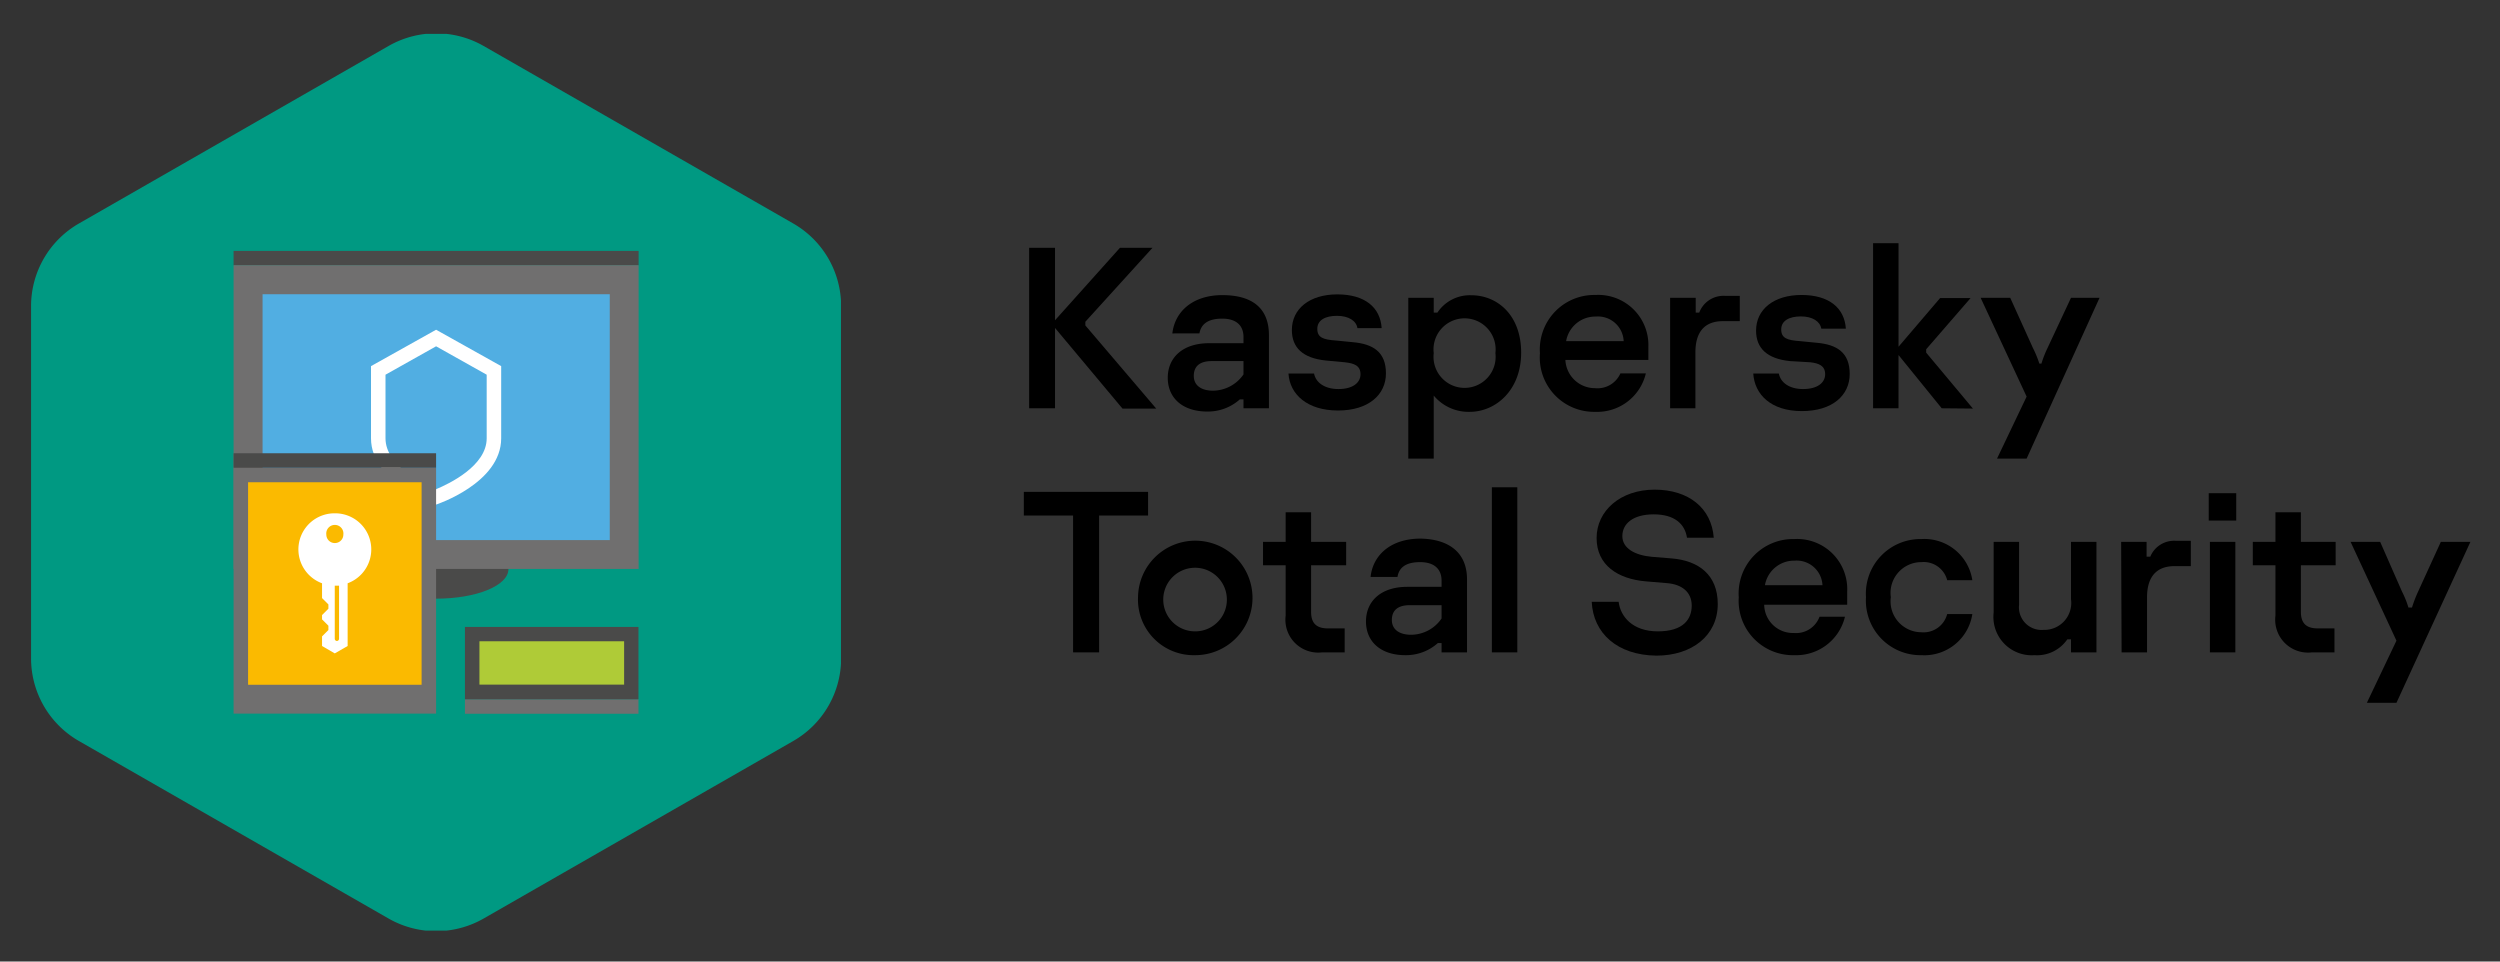<svg id="Kasperky_Tota_Security" data-name="Kasperky Tota Security" xmlns="http://www.w3.org/2000/svg" xmlns:xlink="http://www.w3.org/1999/xlink" viewBox="0 0 169 65"><rect x="0" y="0" width="169" height="65" fill="#333333" stroke="none"/><defs><style>.cls-1{fill:none;}.cls-2{clip-path:url(#clip-path);}.cls-3{fill:#009982;}.cls-4{fill:#4a4a49;}.cls-5{fill:#706f6f;}.cls-6{fill:#51aee2;}.cls-7{fill:#afcb37;}.cls-8{fill:#fff;}.cls-9{fill:#fbba00;}</style><clipPath id="clip-path"><rect class="cls-1" x="2.1" y="2.29" width="54.75" height="60.62"/></clipPath></defs><g id="icon"><g class="cls-2"><g class="cls-2"><path class="cls-3" d="M2.1,20.7V44.5a6.44,6.44,0,0,0,3.25,5.6l20.93,12a6.47,6.47,0,0,0,6.4,0l20.93-12a6.44,6.44,0,0,0,3.25-5.6V20.7a6.44,6.44,0,0,0-3.25-5.6l-20.93-12a6.47,6.47,0,0,0-6.4,0L5.35,15.1A6.44,6.44,0,0,0,2.1,20.7"/><rect class="cls-4" x="15.79" y="16.96" width="27.38" height="0.98"/><path class="cls-4" d="M34.37,38.47c0-1.08-2.19-2-4.89-2s-4.89.88-4.89,2,2.19,2,4.89,2,4.89-.87,4.89-2"/><rect class="cls-5" x="15.79" y="17.93" width="27.38" height="20.53"/><rect class="cls-6" x="17.75" y="19.89" width="23.47" height="16.62"/><rect class="cls-5" x="31.43" y="47.27" width="11.73" height="0.98"/><rect class="cls-4" x="31.43" y="42.38" width="11.73" height="4.89"/><rect class="cls-7" x="32.41" y="43.35" width="9.78" height="2.93"/><path class="cls-8" d="M29.48,22.29l-4.4,2.46v4.88c0,3,4.4,4.48,4.4,4.48s4.4-1.44,4.4-4.48V24.75Zm3.42,7.34c0,1.86-2.53,3.07-3.42,3.44-.89-.37-3.42-1.58-3.42-3.44v-4.3l3.42-1.92,3.42,1.92Z"/><rect class="cls-5" x="15.79" y="31.62" width="13.69" height="16.62"/><rect class="cls-4" x="15.79" y="30.64" width="13.69" height="0.98"/><rect class="cls-9" x="16.77" y="32.6" width="11.73" height="13.69"/><path class="cls-8" d="M22.63,34.7a2.44,2.44,0,0,0-.86,4.73v1l.43.43v.29l-.43.43v.29l.43.43v.29l-.43.43v.65l.86.5.87-.5V39.43a2.44,2.44,0,0,0-.87-4.73m.29,8.48a.15.15,0,0,1-.14.15.15.15,0,0,1-.15-.15V39.59l.29,0Zm-.29-6.47a.57.57,0,0,1-.57-.57.58.58,0,1,1,1.15,0,.57.57,0,0,1-.58.57"/></g></g></g><g id="copy"><path d="M69.57,16.75h1.75v4.9l4.39-4.9h2.2l-4.54,5V22l4.79,5.62H75.88l-4.56-5.45V27.6H69.57Z"/><path d="M85.78,22.66V27.6H84.06V27h-.25a3.23,3.23,0,0,1-2.2.82c-1.67,0-2.67-.92-2.67-2.28s1-2.34,2.8-2.34h2.32v-.42c0-.74-.45-1.24-1.44-1.24s-1.43.39-1.54,1H79.25c.18-1.53,1.43-2.59,3.38-2.59S85.78,20.77,85.78,22.66Zm-1.72,2.65v-.9H81.91c-.78,0-1.21.33-1.21,1s.54,1,1.3,1A2.53,2.53,0,0,0,84.06,25.31Z"/><path d="M87.1,25.25h1.73c.11.59.69,1.05,1.65,1.05s1.49-.42,1.49-1-.42-.74-1.06-.81l-1.29-.12c-1.55-.16-2.29-.87-2.29-2.06,0-1.43,1.19-2.41,3.07-2.41s2.91.89,3,2.28H91.76c-.07-.49-.59-.83-1.38-.83s-1.33.29-1.33.88.4.73,1.27.79l1.12.11c1.39.12,2.25.67,2.25,2.11s-1.17,2.51-3.24,2.51S87.19,26.67,87.1,25.25Z"/><path d="M95.2,20.13h1.72v1h.25a2.63,2.63,0,0,1,2.3-1.17c1.72,0,3.36,1.31,3.36,3.88s-1.75,4-3.47,4a3.06,3.06,0,0,1-2.44-1.1V31H95.2Zm5.89,3.74a2.1,2.1,0,1,0-4.17,0,2.1,2.1,0,1,0,4.17,0Z"/><path d="M104.1,23.88a3.68,3.68,0,0,1,3.75-3.94,3.39,3.39,0,0,1,3.58,3.51v.88h-5.61a2,2,0,0,0,2,1.91,1.69,1.69,0,0,0,1.72-1h1.72a3.38,3.38,0,0,1-3.42,2.6A3.67,3.67,0,0,1,104.1,23.88Zm5.66-.82a1.74,1.74,0,0,0-1.89-1.66,2,2,0,0,0-2,1.66Z"/><path d="M112.9,20.13h1.73v1h.24A1.75,1.75,0,0,1,116.61,20h1v1.71h-1.14c-1.29,0-1.86.79-1.86,2.11V27.6H112.9Z"/><path d="M118.52,25.25h1.73c.11.59.68,1.05,1.64,1.05s1.49-.42,1.49-1-.42-.74-1-.81L121,24.41c-1.55-.16-2.29-.87-2.29-2.06,0-1.43,1.19-2.41,3.07-2.41s2.91.89,3,2.28h-1.66c-.08-.49-.59-.83-1.38-.83s-1.33.29-1.33.88.4.73,1.27.79l1.12.11c1.39.12,2.24.67,2.24,2.11s-1.16,2.51-3.24,2.51S118.61,26.67,118.52,25.25Z"/><path d="M131.26,27.6,128.34,24V27.6h-1.72V16.44h1.72v7l2.81-3.29h2.06l-3,3.46v.23l3.16,3.78Z"/><path d="M137,26.81l-3.11-6.68h2l1.53,3.38a7.28,7.28,0,0,1,.44,1.07H138a7.47,7.47,0,0,1,.42-1.07L140,20.13h1.93L137,31h-2Z"/><path d="M72.54,34.85H69.21v-1.6h8.4v1.6H74.3V44.1H72.54Z"/><path d="M76.93,40.37a3.87,3.87,0,1,1,3.86,3.92A3.76,3.76,0,0,1,76.93,40.37Zm6,0a2.15,2.15,0,1,0-2.14,2.31A2.14,2.14,0,0,0,82.93,40.37Z"/><path d="M86.91,41.62V38.21H85.38V36.63h1.53v-2h1.72v2H91v1.58H88.63v3.15c0,.74.33,1.12,1.14,1.12H90.9V44.1H89.38A2.22,2.22,0,0,1,86.91,41.62Z"/><path d="M99.17,39.16V44.1H97.45v-.63H97.2a3.23,3.23,0,0,1-2.2.82c-1.67,0-2.66-.92-2.66-2.28s1-2.34,2.79-2.34h2.32v-.42C97.45,38.51,97,38,96,38s-1.43.39-1.53,1H92.65c.17-1.53,1.42-2.59,3.38-2.59C97.84,36.44,99.17,37.27,99.17,39.16Zm-1.72,2.65v-.9H95.3c-.78,0-1.21.33-1.21,1s.54,1,1.3,1A2.51,2.51,0,0,0,97.45,41.81Z"/><path d="M100.85,32.94h1.72V44.1h-1.72Z"/><path d="M107.6,40.68h1.82c.12,1,.94,2,2.65,2s2.29-.81,2.29-1.74-.68-1.44-1.67-1.52l-1.43-.12c-1.89-.16-3.33-1.09-3.33-2.93s1.61-3.27,3.92-3.27,3.85,1.25,4,3.25h-1.81c-.14-.93-.84-1.58-2.25-1.58s-2.12.64-2.12,1.47.86,1.3,2,1.4l1.35.11c1.81.15,3.1,1.11,3.1,3.08,0,2.14-1.75,3.49-4.15,3.49C109.32,44.29,107.7,42.8,107.6,40.68Z"/><path d="M117.54,40.38a3.68,3.68,0,0,1,3.75-3.94A3.39,3.39,0,0,1,124.87,40v.88h-5.61a1.94,1.94,0,0,0,2,1.91A1.69,1.69,0,0,0,123,41.69h1.72a3.39,3.39,0,0,1-3.42,2.6A3.67,3.67,0,0,1,117.54,40.38Zm5.66-.82a1.75,1.75,0,0,0-1.89-1.66,2,2,0,0,0-2,1.66Z"/><path d="M126.14,40.37a3.69,3.69,0,0,1,3.75-3.93,3.28,3.28,0,0,1,3.44,2.78h-1.7A1.64,1.64,0,0,0,129.89,38a2.08,2.08,0,0,0-2.07,2.37,2.09,2.09,0,0,0,2.06,2.37,1.65,1.65,0,0,0,1.75-1.23h1.7a3.28,3.28,0,0,1-3.44,2.78A3.69,3.69,0,0,1,126.14,40.37Z"/><path d="M134.77,41.42V36.63h1.72v4.25a1.53,1.53,0,0,0,1.65,1.7A1.82,1.82,0,0,0,140,40.51V36.63h1.72V44.1H140v-.88h-.25a2.48,2.48,0,0,1-2.22,1.07A2.59,2.59,0,0,1,134.77,41.42Z"/><path d="M143.39,36.63h1.72v1h.25a1.74,1.74,0,0,1,1.74-1.07h1v1.71H147c-1.28,0-1.86.79-1.86,2.11V44.1h-1.72Z"/><path d="M149.31,33.34h1.86v1.85h-1.86Zm.08,3.29h1.72V44.1h-1.72Z"/><path d="M153.82,41.62V38.21h-1.53V36.63h1.53v-2h1.72v2h2.35v1.58h-2.35v3.15c0,.74.33,1.12,1.14,1.12h1.13V44.1h-1.52A2.22,2.22,0,0,1,153.82,41.62Z"/><path d="M162,43.31l-3.1-6.68h2L162.38,40a6.39,6.39,0,0,1,.43,1.07h.24a9.05,9.05,0,0,1,.41-1.07L165,36.63H167l-5,10.88h-2Z"/></g></svg>